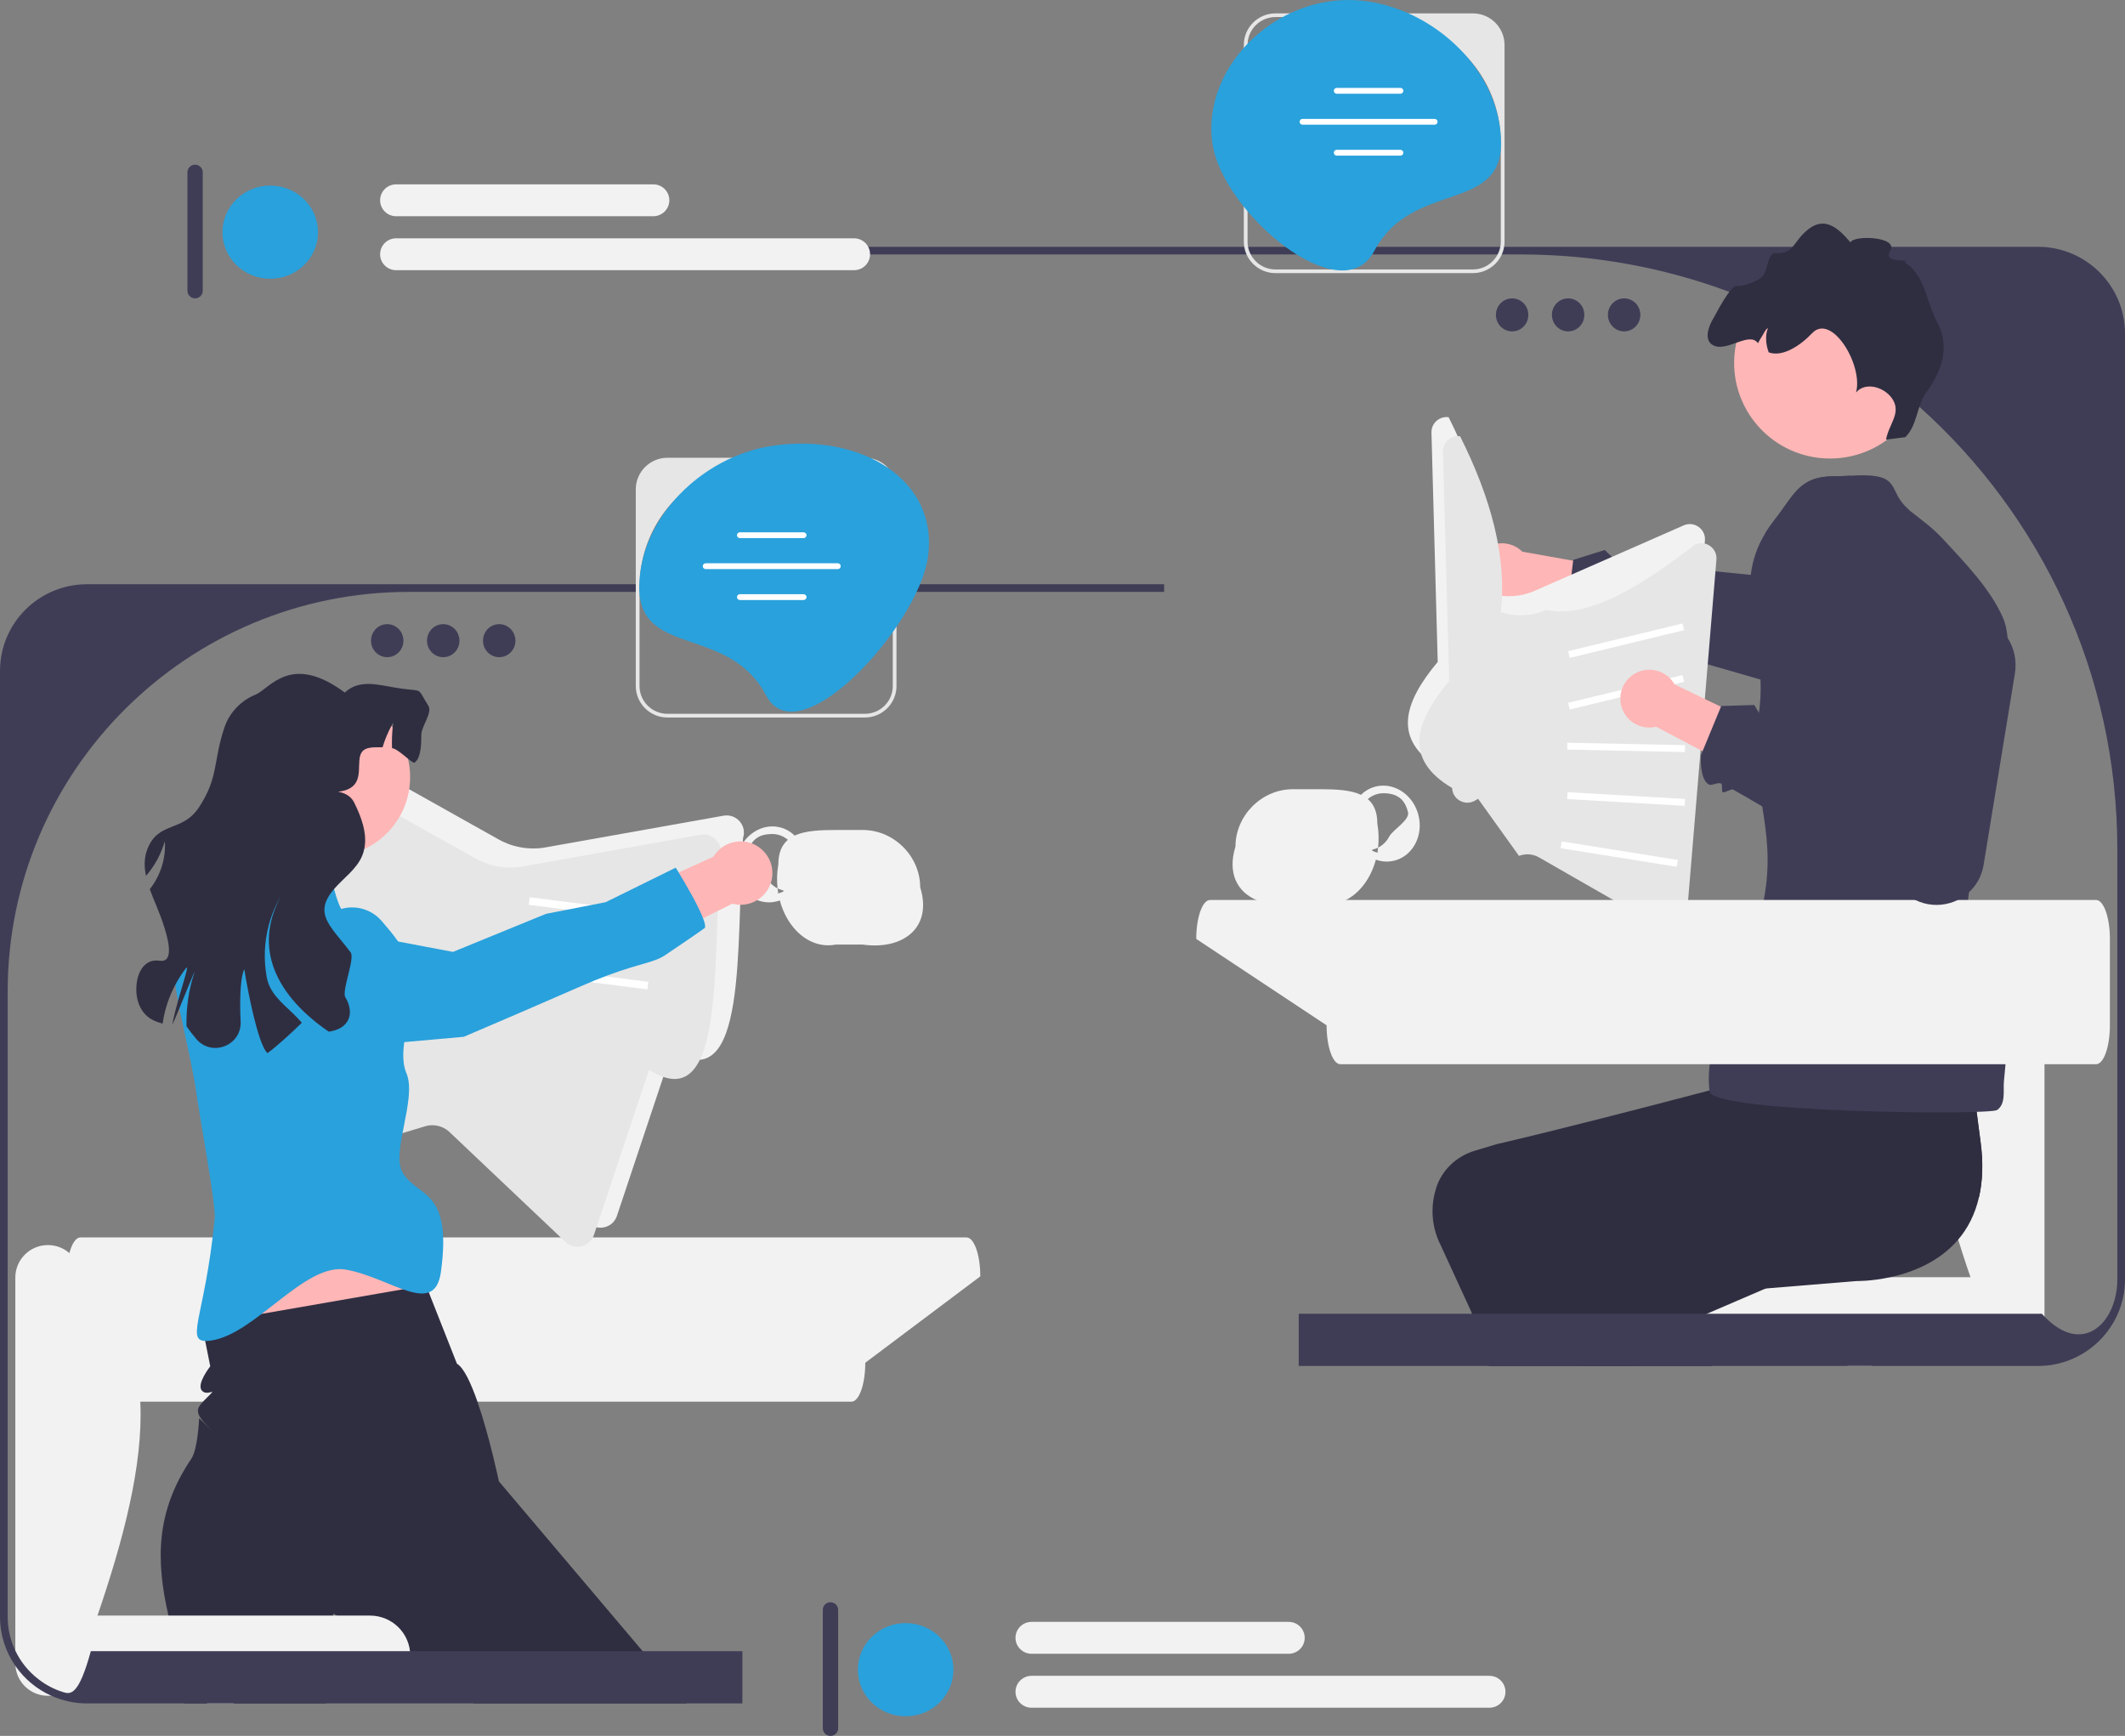 <svg width="191" height="156" viewBox="0 0 191 156" fill="none" xmlns="http://www.w3.org/2000/svg">
<rect x="0" y="0" width="191" height="156" fill="#808080" stroke="none"/>
<g clip-path="url(#clip0_123_256)">
<path d="M168.233 116.325H166.059V122.758H168.233V116.325Z" fill="#F2F2F2"/>
<path d="M179.26 121.273H155.035C153.234 121.273 151.774 119.819 151.774 118.025C151.774 116.231 153.234 114.777 155.035 114.777H179.26C181.061 114.777 182.521 116.231 182.521 118.025C182.521 119.819 181.061 121.273 179.26 121.273Z" fill="#F2F2F2"/>
<path d="M181.123 121.273C182.581 121.273 183.763 120.096 183.763 118.644V87.4C183.763 85.948 182.581 84.771 181.123 84.771C179.665 84.771 178.483 85.948 178.483 87.4C170.465 93.512 173.724 105.675 178.483 118.644C178.483 120.096 179.665 121.273 181.123 121.273V121.273Z" fill="#F2F2F2"/>
<path d="M177.887 107.541C177.528 109.14 176.853 110.403 176.005 111.399C174.278 113.434 171.832 114.358 169.902 114.777C168.168 115.154 166.852 115.123 166.852 115.123L158.701 115.793L152.26 116.321L145.788 116.853C146.157 118.398 146.508 120.173 146.843 122.071C146.881 122.298 146.922 122.528 146.963 122.758H133.819L133.599 122.071L132.248 117.9L129.508 111.938C129.008 110.966 128.757 109.906 128.757 108.838C128.757 108.128 128.871 107.42 129.095 106.734C129.098 106.724 129.098 106.713 129.101 106.703C129.629 105.117 130.931 103.902 132.544 103.418L134.491 102.831C140.012 101.547 147.749 99.546 153.649 97.994C158.577 96.697 162.22 95.708 162.22 95.708L162.23 95.639L163.25 88.692L173.42 87.803L176.725 87.511C176.725 87.511 176.653 87.854 176.68 89.087C176.68 89.162 176.68 89.241 176.684 89.32C176.691 89.56 176.701 89.835 176.715 90.14C176.718 90.243 176.725 90.35 176.732 90.46C176.743 90.672 176.756 90.899 176.774 91.143C176.774 91.16 176.774 91.177 176.777 91.194C176.794 91.5 176.818 91.833 176.849 92.19C176.856 92.337 176.87 92.488 176.884 92.643C176.949 93.422 177.032 94.314 177.139 95.331C177.146 95.433 177.156 95.537 177.17 95.639C177.184 95.801 177.201 95.962 177.218 96.127C177.253 96.415 177.284 96.71 177.318 97.019C177.321 97.05 177.325 97.078 177.328 97.109C177.359 97.38 177.394 97.658 177.425 97.946C177.463 98.259 177.501 98.578 177.542 98.904C177.566 99.124 177.594 99.35 177.625 99.584C177.639 99.693 177.652 99.807 177.666 99.92C177.683 100.04 177.697 100.164 177.714 100.287C177.742 100.507 177.769 100.734 177.801 100.964C177.866 101.475 177.938 102.004 178.011 102.553C178.276 104.499 178.2 106.15 177.887 107.541L177.887 107.541Z" fill="#2F2E41"/>
<path d="M177.886 107.541L175.222 108.687L161.062 114.777L158.701 115.793L152.904 118.285C153.07 119.153 153.246 120.011 153.435 120.856C153.525 121.264 153.614 121.669 153.711 122.071C153.766 122.301 153.818 122.528 153.876 122.758H142.145L142.056 122.071L141.714 119.383C141.035 118.779 140.636 117.622 140.394 116.393C140.153 115.168 140.067 113.86 140.008 112.954C140.008 112.944 140.008 112.93 140.005 112.92C139.909 111.244 143.193 110.132 144.506 109.089L146.119 108.557C149.451 106.253 154.403 102.766 159.197 99.378C161.013 98.094 162.809 96.824 164.48 95.639C169.677 91.953 173.723 89.073 173.723 89.073L173.42 87.803L176.725 87.511C176.725 87.511 176.652 87.854 176.68 89.087C176.68 89.162 176.68 89.241 176.684 89.32C176.69 89.564 176.701 89.835 176.715 90.14C176.718 90.243 176.725 90.35 176.732 90.46C176.742 90.672 176.756 90.899 176.773 91.143C176.773 91.16 176.773 91.177 176.777 91.194C176.794 91.5 176.818 91.833 176.849 92.19C176.856 92.337 176.87 92.488 176.883 92.643C176.945 93.422 177.028 94.311 177.138 95.331C177.145 95.433 177.156 95.537 177.169 95.639C177.183 95.801 177.2 95.962 177.218 96.127C177.252 96.415 177.283 96.714 177.318 97.019C177.321 97.05 177.325 97.078 177.328 97.109C177.359 97.38 177.393 97.658 177.424 97.946C177.462 98.259 177.5 98.578 177.542 98.904C177.569 99.127 177.597 99.354 177.624 99.584C177.638 99.694 177.652 99.807 177.666 99.92C177.683 100.04 177.697 100.164 177.714 100.287C177.742 100.507 177.769 100.734 177.8 100.964C177.866 101.475 177.938 102.004 178.01 102.553C178.276 104.499 178.2 106.15 177.886 107.541V107.541Z" fill="#2F2E41"/>
<path d="M180.008 91.037C180.549 93.341 180.332 94.92 180.118 97.171C180.039 98.002 180.311 99.197 179.501 99.756C178.808 100.227 153.888 100.003 153.658 98.081C153.396 95.908 153.906 93.629 154.971 91.669C156.897 88.12 158 83.774 158.565 80.688C159.761 74.203 157.066 70.681 158.072 64.214C158.245 63.112 158.279 62.069 158.238 61.07C158.1 57.6 157.025 54.654 157.366 51.664C157.507 50.436 157.886 49.2 158.668 47.916C158.899 47.535 159.165 47.151 159.471 46.763C161.25 44.504 161.715 42.801 164.803 42.805C165.275 42.805 165.778 42.774 166.288 42.75C167.105 42.705 167.939 42.674 168.676 42.805C170.448 43.117 170.055 44.226 171.199 45.441L171.64 45.88C172.743 46.745 173.698 47.422 174.663 48.465C176.599 50.559 178.898 52.914 180.039 55.53C180.811 57.304 180.342 60.016 180.321 61.952C180.297 64.441 179.525 66.531 178.881 68.903C178.319 70.963 178.171 73.126 177.788 75.23C177.295 77.952 176.847 80.636 176.62 83.379C176.444 85.531 179.491 81.972 179.498 84.127C179.505 86.362 179.498 88.875 180.008 91.037L180.008 91.037Z" fill="#3F3D56"/>
<path d="M136.84 49.579L144.515 50.947L144.341 55.423L136.279 53.688C136.06 53.811 135.819 53.905 135.56 53.961C134.152 54.267 132.761 53.379 132.453 51.977C132.146 50.574 133.037 49.189 134.445 48.882C135.343 48.687 136.233 48.979 136.84 49.579H136.84V49.579Z" fill="#FFB6B6"/>
<path d="M167.577 60.085C167.239 60.771 166.715 61.365 166.043 61.798C165.051 62.436 163.886 62.611 162.807 62.378C162.676 62.35 162.232 62.227 161.549 62.028C161.432 61.993 161.308 61.959 161.177 61.921C160.402 61.698 159.392 61.403 158.237 61.07C157.093 60.737 155.798 60.363 154.457 59.978L154.45 59.982C154.043 59.858 153.623 59.738 153.206 59.618H153.199C150.08 58.736 146.817 57.836 144.439 57.26C144.328 57.229 143.756 57.775 143.649 57.747C143.484 57.706 143.453 57.078 143.298 57.04C142.964 56.958 142.526 57.476 142.25 57.407C141.247 57.164 140.848 55.039 140.848 55.039L140.892 54.682L141.396 50.391L141.402 50.316L144.239 49.426L145.183 50.336L146.493 49.794L147.713 50.703L150.204 50.95L151.279 51.06L151.352 51.064L157.366 51.664L159.137 51.843C158.996 51.129 158.885 50.422 158.806 49.725C158.785 49.529 158.765 49.337 158.751 49.145L158.748 49.142C158.71 48.73 158.685 48.325 158.668 47.916C158.899 47.535 159.164 47.151 159.471 46.763C161.249 44.504 161.715 42.801 164.803 42.805C165.275 42.805 165.778 42.774 166.288 42.75L167.084 49.773L167.959 57.497L167.987 57.747C168.077 58.571 167.928 59.378 167.577 60.085L167.577 60.085Z" fill="#3F3D56"/>
<path d="M152.674 47.352C152.281 47.07 151.778 47.019 151.334 47.214L137.941 53.094C136.722 53.63 135.343 53.726 134.061 53.366L133.865 53.311C134.422 48.375 132.999 43.064 130.205 37.493C129.843 37.445 129.481 37.541 129.188 37.767C128.843 38.035 128.65 38.44 128.664 38.88L129.085 54.347L129.226 59.483C126.172 63.127 125.067 66.499 129.488 69.097C129.502 69.582 129.767 70.014 130.194 70.248C130.622 70.484 131.128 70.477 131.549 70.23L131.821 70.069L135.498 75.201C135.743 75.105 135.998 75.057 136.256 75.057C136.611 75.057 136.966 75.146 137.283 75.328L143.972 79.162L148.528 81.774C148.935 82.008 149.428 82.018 149.845 81.802C150.262 81.582 150.531 81.174 150.572 80.707L150.7 79.162L151.123 74.082L151.82 65.699L152.15 61.7L152.202 61.103L153.243 48.57C153.284 48.086 153.071 47.63 152.674 47.352V47.352V47.352Z" fill="#F2F2F2"/>
<path d="M153.707 49.068C153.315 48.786 152.811 48.735 152.367 48.931C147.522 52.646 142.838 55.624 138.975 54.811C137.755 55.346 136.376 55.442 135.094 55.082L134.898 55.027C135.455 50.092 134.032 44.781 131.238 39.209C130.876 39.161 130.514 39.257 130.221 39.484C129.877 39.752 129.684 40.157 129.697 40.596L130.118 56.064L130.259 61.199C127.205 64.843 126.1 68.215 130.521 70.814C130.535 71.298 130.8 71.73 131.228 71.964C131.655 72.201 132.161 72.194 132.582 71.947L132.854 71.785L136.531 76.917C136.776 76.821 137.031 76.773 137.289 76.773C137.644 76.773 137.999 76.862 138.316 77.044L145.006 80.878L149.562 83.491C149.968 83.724 150.461 83.734 150.878 83.518C151.295 83.299 151.564 82.89 151.605 82.423L151.733 80.878L152.157 75.798L152.853 67.415L153.184 63.416L153.235 62.819L154.276 50.286C154.317 49.803 154.104 49.346 153.707 49.068V49.068V49.068Z" fill="#E6E6E6"/>
<path d="M151.225 56.03L140.947 58.519L141.094 59.12L151.372 56.631L151.225 56.03Z" fill="white"/>
<path d="M151.225 60.67L140.947 63.16L141.094 63.761L151.372 61.271L151.225 60.67Z" fill="white"/>
<path d="M140.878 66.745L140.865 67.363L151.44 67.585L151.454 66.966L140.878 66.745Z" fill="white"/>
<path d="M140.897 71.19L140.861 71.808L151.421 72.419L151.457 71.802L140.897 71.19Z" fill="white"/>
<path d="M140.366 75.614L140.268 76.225L150.711 77.895L150.81 77.284L140.366 75.614Z" fill="white"/>
<path d="M108.761 80.879H188.402C189.086 80.879 189.642 82.445 189.642 84.378V92.141C189.642 94.073 189.086 95.639 188.402 95.639H120.478C119.793 95.639 119.238 94.073 119.238 92.141L107.521 84.378C107.521 82.445 108.076 80.879 108.761 80.879H108.761V80.879Z" fill="#F2F2F2"/>
<path d="M165.959 31.307C165.904 31.211 165.846 31.118 165.784 31.029C165.725 30.936 165.659 30.847 165.594 30.761C165.563 30.716 165.532 30.675 165.498 30.637C165.187 30.243 164.843 29.924 164.491 29.731C164.467 29.718 164.443 29.704 164.419 29.694C164.364 29.663 164.309 29.639 164.25 29.618C164.143 29.577 164.036 29.546 163.926 29.532C163.874 29.525 163.823 29.522 163.771 29.522C163.733 29.522 163.695 29.525 163.657 29.529C163.637 29.532 163.612 29.536 163.588 29.539C163.561 29.543 163.53 29.549 163.502 29.556C163.471 29.563 163.44 29.573 163.413 29.584C163.385 29.594 163.354 29.604 163.326 29.618C163.295 29.632 163.264 29.645 163.237 29.663C163.206 29.68 163.178 29.697 163.151 29.714C163.12 29.735 163.092 29.755 163.064 29.776C164.119 30.37 165.153 31.001 166.159 31.664C166.097 31.54 166.032 31.424 165.959 31.307V31.307V31.307Z" fill="#3F3D56"/>
<path d="M165.959 31.307C165.904 31.211 165.846 31.118 165.784 31.029C165.725 30.936 165.659 30.847 165.594 30.761C165.563 30.716 165.532 30.675 165.498 30.637C165.187 30.243 164.843 29.924 164.491 29.731C164.467 29.718 164.443 29.704 164.419 29.694C164.364 29.663 164.309 29.639 164.25 29.618C164.143 29.577 164.036 29.546 163.926 29.532C163.874 29.525 163.823 29.522 163.771 29.522C163.733 29.522 163.695 29.525 163.657 29.529C163.637 29.532 163.612 29.536 163.588 29.539C163.561 29.543 163.53 29.549 163.502 29.556C163.471 29.563 163.44 29.573 163.413 29.584C163.385 29.594 163.354 29.604 163.326 29.618C163.295 29.632 163.264 29.645 163.237 29.663C163.206 29.68 163.178 29.697 163.151 29.714C163.12 29.735 163.092 29.755 163.064 29.776C164.119 30.37 165.153 31.001 166.159 31.664C166.097 31.54 166.032 31.424 165.959 31.307V31.307V31.307Z" fill="#3F3D56"/>
<path d="M183.18 22.179H71.587V22.866H136.659C143.266 22.866 149.589 24.054 155.434 26.23H155.438C156.241 26.529 157.03 26.844 157.812 27.181C159.618 27.95 161.369 28.818 163.064 29.776C164.119 30.37 165.153 31.001 166.159 31.664C168.31 33.075 170.35 34.636 172.266 36.336L172.269 36.339C172.355 36.411 172.438 36.483 172.521 36.562C183.442 46.342 190.31 60.526 190.31 76.306V114.968C190.31 118.806 187.257 121.929 183.763 118.315C183.683 118.232 183.604 118.15 183.525 118.061H116.733V122.757H183.18C187.491 122.757 191 119.262 191 114.968V29.968C191 25.674 187.491 22.179 183.18 22.179H183.18V22.179Z" fill="#3F3D56"/>
<path d="M165.959 31.307C165.904 31.211 165.846 31.118 165.784 31.029C165.725 30.936 165.659 30.847 165.594 30.761C165.563 30.716 165.532 30.675 165.498 30.637C165.187 30.243 164.843 29.924 164.491 29.731C164.467 29.718 164.443 29.704 164.419 29.694C164.364 29.663 164.309 29.639 164.25 29.618C164.143 29.577 164.036 29.546 163.926 29.532C163.874 29.525 163.823 29.522 163.771 29.522C163.733 29.522 163.695 29.525 163.657 29.529C163.637 29.532 163.612 29.536 163.588 29.539C163.561 29.543 163.53 29.549 163.502 29.556C163.471 29.563 163.44 29.573 163.413 29.584C163.385 29.594 163.354 29.604 163.326 29.618C163.295 29.632 163.264 29.645 163.237 29.663C163.206 29.68 163.178 29.697 163.151 29.714C163.12 29.735 163.092 29.755 163.064 29.776C164.119 30.37 165.153 31.001 166.159 31.664C166.097 31.54 166.032 31.424 165.959 31.307V31.307V31.307Z" fill="#3F3D56"/>
<path d="M165.959 31.307C165.904 31.211 165.846 31.118 165.784 31.029C165.725 30.936 165.659 30.847 165.594 30.761C165.563 30.716 165.532 30.675 165.498 30.637C165.187 30.243 164.843 29.924 164.491 29.731C164.467 29.718 164.443 29.704 164.419 29.694C164.364 29.663 164.309 29.639 164.25 29.618C164.143 29.577 164.036 29.546 163.926 29.532C163.874 29.525 163.823 29.522 163.771 29.522C163.733 29.522 163.695 29.525 163.657 29.529C163.637 29.532 163.612 29.536 163.588 29.539C163.561 29.543 163.53 29.549 163.502 29.556C163.471 29.563 163.44 29.573 163.413 29.584C163.385 29.594 163.354 29.604 163.326 29.618C163.295 29.632 163.264 29.645 163.237 29.663C163.206 29.68 163.178 29.697 163.151 29.714C163.12 29.735 163.092 29.755 163.064 29.776C164.119 30.37 165.153 31.001 166.159 31.664C166.097 31.54 166.032 31.424 165.959 31.307V31.307V31.307Z" fill="#3F3D56"/>
<path d="M165.959 31.307C165.904 31.211 165.846 31.118 165.784 31.029C165.725 30.936 165.659 30.847 165.594 30.761C165.563 30.716 165.532 30.675 165.498 30.637C165.187 30.243 164.843 29.924 164.491 29.731C164.467 29.718 164.443 29.704 164.419 29.694C164.364 29.663 164.309 29.639 164.25 29.618C164.143 29.577 164.036 29.546 163.926 29.532C163.874 29.525 163.823 29.522 163.771 29.522C163.733 29.522 163.695 29.525 163.657 29.529C163.637 29.532 163.612 29.536 163.588 29.539C163.561 29.543 163.53 29.549 163.502 29.556C163.471 29.563 163.44 29.573 163.413 29.584C163.385 29.594 163.354 29.604 163.326 29.618C163.295 29.632 163.264 29.645 163.237 29.663C163.206 29.68 163.178 29.697 163.151 29.714C163.12 29.735 163.092 29.755 163.064 29.776C164.119 30.37 165.153 31.001 166.159 31.664C166.097 31.54 166.032 31.424 165.959 31.307V31.307V31.307Z" fill="#3F3D56"/>
<path d="M163.445 41.144C163.647 41.168 163.847 41.186 164.047 41.195C164.669 41.229 165.283 41.194 165.874 41.094C167.672 40.807 169.305 39.959 170.565 38.715C171.898 37.402 172.809 35.651 173.056 33.657C173.633 28.95 170.268 24.662 165.543 24.087C160.885 23.516 156.639 26.761 155.961 31.36C155.95 31.431 155.939 31.5 155.932 31.571C155.355 36.281 158.716 40.566 163.445 41.144H163.445V41.144Z" fill="#FFB6B6"/>
<path d="M154.018 31.045C155.242 31.648 157.242 29.753 158.008 30.843C158.132 30.608 158.27 30.38 158.406 30.164C158.529 29.971 158.704 29.559 158.908 29.489C158.65 30.107 158.707 30.945 158.974 31.663C160.182 32.112 161.762 31.117 162.88 29.941C164.635 28.096 167.5 32.827 166.823 35.275C167.685 34.227 169.556 34.818 170.19 36.017C170.824 37.214 169.753 38.172 169.524 39.506L171.253 39.288C172.344 38.23 172.267 36.447 173.166 35.22C174.666 33.168 175.247 31.074 174.119 28.956C173.119 27.083 173.025 24.66 171.19 23.58C171.992 23.189 169.141 23.799 169.902 22.527C170.667 21.257 166.589 21.103 166.323 21.783C165.158 20.394 163.983 19.478 162.55 20.591C161.142 21.686 161.287 22.837 159.634 22.734C158.858 22.686 158.943 24.127 158.482 24.755C158.024 25.38 156.241 25.781 156.155 25.714C155.684 25.347 154.082 28.471 154.082 28.471C154.082 28.471 152.783 30.434 154.018 31.045H154.018V31.045Z" fill="#2F2E41"/>
<path d="M132.386 1.202H114.641C113.073 1.202 111.798 2.476 111.798 4.038V21.712C111.798 21.87 111.812 22.028 111.836 22.179C111.877 22.42 111.946 22.65 112.043 22.866C112.487 23.855 113.487 24.544 114.641 24.544H132.386C133.54 24.544 134.54 23.855 134.984 22.866C135.084 22.65 135.153 22.42 135.191 22.179C135.219 22.028 135.232 21.87 135.232 21.712V4.038C135.232 2.476 133.954 1.202 132.386 1.202L132.386 1.202ZM134.609 22.866C134.192 23.666 133.354 24.212 132.386 24.212H114.641C113.673 24.212 112.835 23.666 112.418 22.866C112.304 22.653 112.222 22.423 112.177 22.179C112.146 22.028 112.132 21.87 112.132 21.712V4.038C112.132 4 112.132 3.966 112.139 3.931V3.928C112.194 2.596 113.294 1.535 114.641 1.535H123.587C126.879 1.535 129.842 2.939 131.91 5.177C131.921 5.191 131.931 5.201 131.941 5.212L131.958 5.229C133.365 6.767 134.347 8.703 134.722 10.841C134.736 10.924 134.753 11.003 134.764 11.085C134.767 11.102 134.767 11.119 134.771 11.133C134.853 11.679 134.895 12.235 134.895 12.801V21.712C134.895 21.87 134.881 22.028 134.85 22.179C134.805 22.423 134.722 22.653 134.609 22.866V22.866H134.609Z" fill="#E6E6E6"/>
<path d="M134.917 12.875C134.917 6.602 129.275 1.114 123.053 0.143C115.177 -1.087 107.936 5.827 108.978 12.912C109.891 19.119 120.587 28.122 123.513 22.567C126.861 16.21 134.917 19.148 134.917 12.875V12.875Z" fill="#29A1DC"/>
<path d="M125.875 7.9H120.148C120.003 7.9 119.886 8.017 119.886 8.161C119.886 8.305 120.003 8.422 120.148 8.422H125.875C126.02 8.422 126.137 8.305 126.137 8.161C126.137 8.017 126.02 7.9 125.875 7.9Z" fill="white"/>
<path d="M125.875 13.464H120.148C120.003 13.464 119.886 13.581 119.886 13.722C119.886 13.866 120.003 13.986 120.148 13.986H125.875C126.02 13.986 126.137 13.866 126.137 13.722C126.137 13.581 126.02 13.464 125.875 13.464Z" fill="white"/>
<path d="M128.949 10.684H117.073C116.929 10.684 116.812 10.8 116.812 10.945C116.812 11.089 116.929 11.206 117.073 11.206H128.949C129.094 11.206 129.211 11.089 129.211 10.945C129.211 10.8 129.094 10.684 128.949 10.684Z" fill="white"/>
<path d="M150.518 61.506L157.535 64.891L156.153 69.153L148.862 65.312C148.617 65.371 148.36 65.396 148.095 65.38C146.657 65.296 145.559 64.067 145.643 62.633C145.728 61.2 146.962 60.107 148.401 60.191C149.319 60.245 150.096 60.765 150.518 61.506V61.506V61.506Z" fill="#FFB6B6"/>
<path d="M180.44 57.31V57.306C179.779 56.273 178.707 55.508 177.408 55.264L176.429 55.078C174.017 59.562 171.787 64.141 171.37 69.695L161.141 65.696L160.68 65.517L159.752 64.312L158.343 64.481L158.095 64.055V64.052L157.681 63.355L154.711 63.447L154.683 63.513L154.68 63.516L153.232 67.024L153.229 67.028L153.032 67.508L152.894 67.841C152.894 67.841 152.808 68.789 153.018 69.578V69.585C153.122 69.98 153.301 70.333 153.601 70.501C153.849 70.639 154.411 70.258 154.711 70.426C154.848 70.505 154.707 71.123 154.855 71.205C154.952 71.26 155.648 70.889 155.748 70.944C156.541 71.387 157.437 71.909 158.391 72.472C158.877 72.76 159.377 73.055 159.887 73.364C165.201 76.546 171.518 80.549 172.042 80.823C172.08 80.844 172.118 80.861 172.156 80.878C173.107 81.349 174.23 81.465 175.316 81.136C175.543 81.067 175.76 80.981 175.964 80.878C176.339 80.697 176.68 80.46 176.977 80.182C177.659 79.557 178.124 78.712 178.286 77.762L181.105 60.523C181.295 59.362 181.03 58.23 180.44 57.31V57.31Z" fill="#3F3D56"/>
<path d="M127.499 73.278C127.175 71.967 126.207 70.995 125.077 70.7C124.625 70.577 124.146 70.563 123.67 70.68C123.16 70.803 122.702 71.061 122.333 71.428C121.392 70.989 120.083 70.923 118.629 70.923H116.216C113.363 70.923 111.047 73.326 111.047 76.072C110.302 78.489 111.223 80.147 112.915 80.878C113.835 81.276 114.982 81.4 116.216 81.221H118.629C119.466 81.379 120.266 81.242 120.979 80.878C122.237 80.24 123.226 78.901 123.664 77.257C123.977 77.367 124.305 77.428 124.639 77.428C124.859 77.428 125.083 77.401 125.304 77.349C126.117 77.15 126.793 76.611 127.206 75.835C127.613 75.07 127.716 74.164 127.499 73.278V73.278ZM124.873 75.169C124.635 75.619 124.287 75.963 123.867 76.172C123.853 76.309 123.832 76.447 123.812 76.58C123.967 76.642 123.894 76.639 123.763 76.608C123.536 76.553 123.133 76.405 123.419 76.337C123.574 76.299 123.726 76.244 123.867 76.172C123.943 75.478 123.929 74.751 123.798 74.013C123.798 72.962 123.481 72.269 122.94 71.809C123.198 71.586 123.498 71.428 123.832 71.346C124.001 71.304 124.17 71.284 124.336 71.284C124.546 71.284 124.746 71.297 124.932 71.332C125.735 71.473 126.3 71.943 126.555 72.983C126.731 73.704 125.201 74.555 124.873 75.169V75.169Z" fill="#F2F2F2"/>
<path d="M82.71 79.737C82.71 76.991 80.394 74.588 77.54 74.588H75.128C73.757 74.588 72.512 74.647 71.589 75.021C71.53 75.045 71.478 75.069 71.423 75.093C71.051 74.725 70.596 74.468 70.086 74.344C69.166 74.121 68.229 74.379 67.498 74.969C66.912 75.439 66.457 76.123 66.257 76.943C66.04 77.829 66.144 78.735 66.55 79.5C66.761 79.895 67.036 80.225 67.367 80.482C67.684 80.733 68.053 80.915 68.453 81.014C68.673 81.066 68.897 81.093 69.118 81.093C69.452 81.093 69.779 81.031 70.093 80.921C70.379 82.003 70.906 82.95 71.589 83.654C72.537 84.632 73.784 85.14 75.128 84.886H77.54C81.049 85.391 83.858 83.465 82.71 79.737L82.71 79.737ZM69.959 77.678C69.828 78.416 69.814 79.143 69.89 79.837C70.031 79.909 70.183 79.964 70.338 80.001C70.789 80.111 69.525 80.41 69.945 80.245C69.924 80.111 69.904 79.974 69.89 79.837C69.6 79.693 69.349 79.487 69.142 79.226C69.046 79.106 68.959 78.975 68.883 78.834C68.556 78.22 67.026 77.369 67.202 76.648C67.377 75.937 67.698 75.491 68.139 75.237C68.139 75.234 68.143 75.234 68.143 75.234C68.494 75.031 68.921 74.949 69.418 74.949C69.587 74.949 69.755 74.969 69.924 75.01C70.259 75.093 70.558 75.251 70.817 75.474C70.276 75.934 69.959 76.627 69.959 77.678H69.959Z" fill="#F2F2F2"/>
<path d="M7.231 111.204H86.872C87.557 111.204 88.112 112.77 88.112 114.703L77.774 122.465C77.774 124.398 77.218 125.964 76.534 125.964H7.231C6.546 125.964 5.991 124.398 5.991 122.465V114.703C5.991 112.77 6.546 111.204 7.231 111.204Z" fill="#F2F2F2"/>
<path d="M40.152 76.463L41.555 85.76L36.335 87.299L35.203 77.417C34.976 77.214 34.775 76.975 34.61 76.701C33.71 75.212 34.193 73.278 35.688 72.382C37.184 71.486 39.125 71.967 40.024 73.457C40.598 74.406 40.607 75.536 40.152 76.463H40.152Z" fill="#FFB6B6"/>
<path d="M43.047 89.64C43.419 93.838 40.914 92.001 38.942 96.1C38.195 97.655 35.975 97.425 35.151 98.846C33.897 101.009 35.052 110.72 32.825 111.914C30.589 113.116 29.538 109.642 27.77 107.853C26.04 106.103 24.013 106.789 22.535 104.836C21.046 102.876 19.361 101.129 17.872 99.179C17.841 99.141 17.813 99.1 17.786 99.062C17.104 93.714 14.881 87.415 15.811 84.573C17.041 84.127 18.368 83.828 19.406 83.838C21.315 83.862 20.508 84.899 22.149 85.716C23.527 86.403 25.23 89.993 26.56 90.793C27.508 91.359 29.848 95.86 31.071 95.472C33.073 94.837 35.045 85.654 34.576 83.972C34.18 82.568 32.202 80.811 32.146 79.397C32.143 79.345 32.143 79.29 32.146 79.239C34.135 79.949 37.829 78.137 39.866 78.792C41.32 79.263 43.037 81.031 43.136 82.537C43.24 84.082 42.909 88.091 43.047 89.64V89.64Z" fill="#29A1DC"/>
<path d="M66.485 73.814C66.123 73.399 65.582 73.207 65.037 73.303L49.05 76.149C47.606 76.409 46.1 76.156 44.822 75.438L42.45 74.11L38.012 71.621L37.15 71.14L33.538 69.115L32.405 68.48C31.971 68.236 31.457 68.212 31.002 68.418C30.547 68.621 30.227 69.019 30.123 69.503L29.003 74.717L28.921 75.091L28.29 78.033L26.712 85.362L26.463 86.526L26.353 87.03L25.547 90.789L25.395 91.482L23.255 101.441L23.069 102.302C22.965 102.786 23.09 103.274 23.413 103.637C23.448 103.682 23.489 103.723 23.534 103.764C23.944 104.142 24.506 104.269 25.037 104.108L25.485 103.97L28.858 102.951L36.589 100.617L38.243 100.116L40.276 99.501C40.49 99.436 40.707 99.405 40.924 99.405C41.492 99.405 42.051 99.618 42.471 100.019L52.465 109.487L52.907 109.906C53.292 110.273 53.834 110.414 54.35 110.283C54.795 110.173 55.157 109.885 55.357 109.487C55.395 109.418 55.426 109.346 55.45 109.27L58.245 100.895L58.724 99.46L60.282 94.791L60.406 94.421C67.241 98.769 66.133 85.04 66.784 75.314C66.96 74.793 66.847 74.23 66.485 73.814L66.485 73.814Z" fill="#F2F2F2"/>
<path d="M64.417 75.531C64.055 75.115 63.514 74.923 62.97 75.019L46.983 77.865C45.539 78.126 44.033 77.872 42.754 77.154L40.383 75.826L35.944 73.337L35.083 72.857L31.471 70.831L30.337 70.196C29.903 69.953 29.39 69.929 28.935 70.135C28.48 70.337 28.159 70.735 28.056 71.219L26.936 76.433L26.853 76.808L26.223 79.749L24.644 87.078L24.396 88.242L24.286 88.746L23.479 92.505L23.328 93.199L21.188 103.157L21.001 104.018C20.898 104.502 21.022 104.99 21.346 105.354C21.381 105.398 21.422 105.44 21.467 105.481C21.877 105.858 22.439 105.985 22.969 105.824L23.417 105.687L26.791 104.667L34.521 102.333L36.175 101.832L38.209 101.217C38.422 101.152 38.639 101.121 38.856 101.121C39.425 101.121 39.983 101.334 40.404 101.736L50.398 111.203L50.839 111.622C51.225 111.989 51.766 112.13 52.283 111.999C52.728 111.89 53.09 111.601 53.289 111.203C53.327 111.134 53.358 111.062 53.382 110.987L56.177 102.611L56.656 101.176L58.214 96.508L58.338 96.137C65.174 100.486 64.066 86.756 64.717 77.031C64.893 76.509 64.779 75.946 64.417 75.531L64.417 75.531Z" fill="#E6E6E6"/>
<path d="M19.297 105.612L19.624 119.414L39.264 118.875L35.295 103.599L19.297 105.612Z" fill="#FFB6B6"/>
<path d="M42.568 153.082C42.806 151.963 42.041 152.869 41.524 152.396L41.482 152.355C40.921 151.733 40.214 151.455 40.224 150.683C40.235 149.91 38.884 150.6 38.126 149.845C37.964 149.684 37.502 149.372 36.871 148.98C34.91 147.765 31.337 145.781 30.265 145.187C30.065 145.077 29.951 145.015 29.951 145.015C29.951 145.015 29.948 145.074 29.937 145.187C29.879 145.905 29.637 148.812 29.345 152.396C29.327 152.622 29.31 152.852 29.29 153.082H16.593C16.607 152.849 16.614 152.619 16.618 152.396C16.638 151.325 16.549 150.326 16.3 149.492C15.852 147.992 15.453 146.564 15.139 145.187C13.992 140.172 14.005 135.826 17.197 131.093C17.786 130.221 17.9 127.444 17.9 127.444C17.9 127.444 18.985 128.515 19.264 128.782C19.195 128.71 19.058 128.573 18.83 128.346C17.541 127.063 17.582 126.675 18.244 125.964C18.361 125.841 18.496 125.707 18.647 125.556C19.657 124.55 18.647 125.556 18.141 124.965C17.638 124.371 18.899 122.785 18.899 122.785L18.42 120.396L18.141 119.01L19.605 118.756L23.527 118.072L38.291 115.505L38.57 116.215L41.072 122.555C41.689 122.909 42.334 124.299 42.913 125.964C43.995 129.071 44.842 133.125 44.842 133.125L61.157 152.396L61.316 152.584C61.453 152.746 61.581 152.914 61.702 153.082H42.568H42.568Z" fill="#2F2E41"/>
<path d="M21.022 146.903H18.609V153.082H21.022V146.903Z" fill="#E6E6E6"/>
<path d="M6.375 145.187H33.256C35.255 145.187 36.875 146.801 36.875 148.791C36.875 150.782 35.255 152.396 33.256 152.396H6.375C4.377 152.396 2.757 150.782 2.757 148.791C2.757 146.801 4.377 145.187 6.375 145.187Z" fill="#F2F2F2"/>
<path d="M4.307 152.396H4.307C2.689 152.396 1.378 151.089 1.378 149.478V114.808C1.378 113.196 2.689 111.89 4.307 111.89H4.307C5.925 111.89 7.237 113.196 7.237 114.808C16.134 121.59 12.517 135.087 7.237 149.478C7.237 151.089 5.925 152.396 4.307 152.396V152.396Z" fill="#F2F2F2"/>
<path d="M39.632 114.293C39.064 118.442 35.086 114.787 31.085 114.097C27.363 113.459 22.938 119.926 18.954 120.472C16.38 120.825 18.41 118.697 19.299 109.487C19.413 108.303 17.962 100.453 17.786 99.062C17.104 93.714 14.881 87.415 15.811 84.573C15.97 84.079 16.225 83.691 16.6 83.43C18.368 82.198 19.157 81.206 20.346 79.434C21.353 77.931 22.083 76.77 23.958 76.65C25.726 76.537 27.728 76.921 29.434 77.292C31.299 77.701 29.183 77.557 29.637 78.593C29.858 79.101 30.237 80.975 30.671 81.683C31.989 81.306 33.407 81.728 34.302 82.763C35.343 83.967 36.281 85.073 36.926 86.79C37.898 89.358 35.448 93.927 36.53 96.443C37.505 98.716 35.12 103.559 36.185 105.368C37.536 107.671 40.666 106.741 39.632 114.293V114.293H39.632Z" fill="#29A1DC"/>
<path d="M47.611 80.633L47.524 81.314L59.168 82.792L59.255 82.111L47.611 80.633Z" fill="white"/>
<path d="M46.977 84.006L46.89 84.687L58.533 86.165L58.62 85.484L46.977 84.006Z" fill="white"/>
<path d="M46.632 86.752L46.545 87.433L58.188 88.912L58.275 88.231L46.632 86.752Z" fill="white"/>
<path d="M29.691 76.983C33.653 76.983 36.864 73.784 36.864 69.838C36.864 65.891 33.653 62.692 29.691 62.692C25.729 62.692 22.517 65.891 22.517 69.838C22.517 73.784 25.729 76.983 29.691 76.983Z" fill="#FFB6B6"/>
<path d="M64.114 76.999L56.334 80.517L57.731 85.224L65.824 81.213C66.09 81.284 66.372 81.319 66.662 81.309C68.24 81.256 69.477 79.938 69.423 78.366C69.37 76.794 68.047 75.562 66.468 75.615C65.462 75.649 64.596 76.199 64.114 76.999L64.114 76.999V76.999Z" fill="#FFB6B6"/>
<path d="M57.437 79.599L54.438 81.077L49.08 82.124L41.815 85.095L40.713 85.544L35.629 84.582L32.109 83.912L30.949 83.692L26.726 82.89L25.887 82.838C25.657 82.772 25.409 82.71 25.136 82.655C24.325 82.484 23.354 82.355 22.358 82.305C22.058 82.291 21.754 82.282 21.453 82.285C18.877 82.291 16.405 82.897 16.345 84.728C16.297 86.225 16.597 87.656 17.174 88.946C17.262 89.142 17.354 89.331 17.453 89.52C18.674 91.834 20.818 93.611 23.425 94.334C23.994 94.491 24.583 94.595 25.189 94.649L25.315 94.637L25.786 94.595L26.56 94.527L27.98 94.399L39.127 93.402L40.46 93.284L41.695 93.172L41.724 93.158C43.301 92.484 47.656 90.624 52.052 88.698C56.081 86.931 57.781 86.714 58.98 86.246C59.218 86.153 59.435 86.053 59.649 85.927C59.84 85.811 63.337 83.434 63.357 83.386C63.42 83.239 63.35 82.928 63.191 82.517C62.741 81.335 61.586 79.371 61.002 78.407L60.737 77.973L57.437 79.599H57.437L57.437 79.599Z" fill="#29A1DC"/>
<path d="M7.82 52.504C3.501 52.504 0 55.991 0 60.293V145.293C0 146.933 0.513 148.461 1.389 149.717C2.188 150.871 3.295 151.797 4.587 152.381H4.597C5.583 152.831 6.668 153.081 7.82 153.081H66.726V148.385H8.164C7.068 152.395 6.341 152.278 5.662 152.062C4.849 151.808 4.098 151.41 3.443 150.895C3.436 150.895 3.436 150.891 3.436 150.888C2.561 150.215 1.858 149.347 1.379 148.341C0.937 147.417 0.689 146.384 0.689 145.293V89.12C0.689 69.277 16.839 53.191 36.761 53.191H104.635V52.504H7.82V52.504V52.504Z" fill="#3F3D56"/>
<path d="M37.871 66.008C37.867 66.743 37.864 68.188 37.227 68.552L37.061 68.473C36.951 68.404 36.813 68.298 36.665 68.178C36.21 67.807 35.631 67.296 35.235 67.227C35.214 66.609 35.231 65.991 35.293 65.377C35.31 65.229 35.328 65.082 35.348 64.934C35.29 65.034 35.235 65.133 35.179 65.236C34.852 65.847 34.583 66.493 34.387 67.155C33.732 67.162 32.857 67.073 32.502 67.618C31.988 68.411 32.722 70.1 31.471 70.831C31.206 70.986 30.851 71.099 30.379 71.151C30.875 71.23 31.506 71.47 31.823 72.102C32.478 73.406 33.036 74.916 32.739 76.306C32.695 76.513 32.633 76.715 32.55 76.914C32.047 78.122 30.882 78.898 30.027 79.894C30.01 79.911 29.996 79.928 29.983 79.945C29.324 80.728 29.104 81.37 29.173 81.977C29.297 83.093 30.389 84.088 31.516 85.585C31.933 86.141 30.689 89.028 31.044 89.625C31.406 90.223 31.599 90.978 31.313 91.616C31.006 92.296 30.317 92.598 29.552 92.715C27.367 91.222 25.489 89.32 24.644 87.078C23.914 85.142 23.952 82.959 25.227 80.563C24.003 82.671 23.541 85.204 23.941 87.607C23.952 87.693 23.965 87.775 23.983 87.858C24.045 88.18 24.148 88.472 24.286 88.746C24.903 89.972 26.185 90.782 27.129 91.912C26.733 92.31 26.085 92.917 25.454 93.477C24.916 93.957 24.386 94.397 24.038 94.641C23.803 94.424 23.559 93.892 23.328 93.199C23.235 92.921 23.142 92.615 23.055 92.296C22.515 90.363 22.073 87.871 21.96 87.106C21.646 87.693 21.556 89.351 21.601 91.057C21.608 91.307 21.618 91.558 21.629 91.805C21.729 93.954 19.058 95.011 17.652 93.381C17.362 93.041 17.066 92.66 16.763 92.231C16.725 90.59 16.959 88.942 17.476 87.387C17.49 87.343 17.497 87.322 17.497 87.315C17.428 87.415 16.704 89.207 16.135 90.587C15.842 91.294 15.591 91.891 15.484 92.1C15.591 91.465 15.794 90.683 16.008 89.917C16.494 88.197 17.042 86.581 16.701 87.027C16.353 87.483 16.039 87.971 15.77 88.479C15.232 89.478 14.857 90.566 14.667 91.685C14.65 91.784 14.633 91.884 14.623 91.987C14.309 91.908 14.006 91.798 13.716 91.654C12.803 91.184 12.31 90.199 12.258 89.172C12.176 87.566 12.889 86.11 14.357 86.337C14.915 86.423 15.15 86.093 15.181 85.554C15.257 84.439 14.481 82.42 14.03 81.335C13.837 80.872 13.637 80.391 13.465 79.907C14.419 78.696 14.926 77.13 14.816 75.593C14.488 76.739 13.906 77.81 13.123 78.713C12.955 77.903 12.941 77.093 13.241 76.32C14.243 73.753 16.384 74.841 17.896 72.534C19.664 69.839 19.144 68.432 20.171 65.377C20.612 64.059 21.656 62.953 22.952 62.432C24.248 61.913 26.095 58.615 30.992 62.236C31.072 62.164 31.151 62.095 31.233 62.033C32.622 60.99 34.332 61.656 36.162 61.893C38.099 62.143 37.457 61.776 38.502 63.42C38.895 64.042 37.878 65.274 37.871 66.008V66.008L37.871 66.008Z" fill="#2F2E41"/>
<path d="M79.829 42.058C79.829 42.056 79.828 42.055 79.825 42.055C79.443 41.636 78.933 41.334 78.357 41.207H78.354C78.154 41.163 77.951 41.139 77.737 41.139H59.992C58.424 41.139 57.145 42.412 57.145 43.974V61.649C57.145 63.211 58.424 64.481 59.992 64.481H77.737C79.305 64.481 80.58 63.211 80.58 61.649V43.974C80.58 43.236 80.297 42.563 79.829 42.058V42.058ZM80.246 61.649C80.246 63.029 79.122 64.148 77.737 64.148H59.992C58.607 64.148 57.483 63.029 57.483 61.649V52.737C57.483 52.658 57.483 52.583 57.487 52.504C57.497 52.003 57.538 51.509 57.614 51.021C57.624 50.939 57.642 50.86 57.656 50.777C58.031 48.639 59.013 46.703 60.419 45.165L60.437 45.148C62.504 42.889 65.482 41.471 68.79 41.471H77.737C79.122 41.471 80.246 42.594 80.246 43.974V61.649V61.649Z" fill="#E6E6E6"/>
<path d="M57.461 52.811C57.461 46.538 63.102 41.05 69.325 40.079C77.2 38.849 84.441 43.017 83.399 50.102C82.487 56.309 71.79 68.058 68.865 62.503C65.517 56.146 57.461 59.084 57.461 52.811H57.461H57.461Z" fill="#29A1DC"/>
<path d="M72.23 47.836H66.502C66.357 47.836 66.24 47.953 66.24 48.097C66.24 48.241 66.357 48.358 66.502 48.358H72.23C72.375 48.358 72.492 48.241 72.492 48.097C72.492 47.953 72.375 47.836 72.23 47.836Z" fill="white"/>
<path d="M72.23 53.4H66.502C66.357 53.4 66.24 53.517 66.24 53.658C66.24 53.802 66.357 53.922 66.502 53.922H72.23C72.375 53.922 72.492 53.802 72.492 53.658C72.492 53.517 72.375 53.4 72.23 53.4Z" fill="white"/>
<path d="M75.304 50.62H63.428C63.283 50.62 63.166 50.737 63.166 50.881C63.166 51.025 63.283 51.142 63.428 51.142H75.304C75.448 51.142 75.566 51.025 75.566 50.881C75.566 50.737 75.448 50.62 75.304 50.62Z" fill="white"/>
<path d="M17.535 14.799C17.155 14.799 16.846 15.107 16.846 15.486V26.127C16.846 26.506 17.155 26.814 17.535 26.814C17.915 26.814 18.224 26.506 18.224 26.127V15.486C18.224 15.107 17.915 14.799 17.535 14.799Z" fill="#3F3D56"/>
<path d="M24.29 25.053C26.662 25.053 28.585 23.178 28.585 20.865C28.585 18.552 26.662 16.677 24.29 16.677C21.918 16.677 19.995 18.552 19.995 20.865C19.995 23.178 21.918 25.053 24.29 25.053Z" fill="#29A1DC"/>
<path d="M58.723 19.432H35.603C34.81 19.432 34.165 18.789 34.165 17.999C34.165 17.209 34.81 16.567 35.603 16.567H58.723C59.516 16.567 60.161 17.209 60.161 17.999C60.161 18.789 59.516 19.432 58.723 19.432V19.432Z" fill="#F2F2F2"/>
<path d="M76.765 24.281H35.603C34.81 24.281 34.165 23.639 34.165 22.849C34.165 22.059 34.81 21.416 35.603 21.416H76.765C77.558 21.416 78.203 22.059 78.203 22.849C78.203 23.639 77.558 24.281 76.765 24.281Z" fill="#F2F2F2"/>
<path d="M74.645 143.986C74.265 143.986 73.956 144.294 73.956 144.672V155.313C73.956 155.692 74.265 156 74.645 156C75.025 156 75.335 155.692 75.335 155.313V144.672C75.335 144.294 75.025 143.986 74.645 143.986Z" fill="#3F3D56"/>
<path d="M81.401 154.239C83.773 154.239 85.696 152.364 85.696 150.051C85.696 147.738 83.773 145.863 81.401 145.863C79.028 145.863 77.106 147.738 77.106 150.051C77.106 152.364 79.028 154.239 81.401 154.239Z" fill="#29A1DC"/>
<path d="M115.833 148.619H92.714C91.921 148.619 91.275 147.976 91.275 147.186C91.275 146.396 91.921 145.753 92.714 145.753H115.833C116.626 145.753 117.271 146.396 117.271 147.186C117.271 147.976 116.626 148.619 115.833 148.619Z" fill="#F2F2F2"/>
<path d="M133.875 153.468H92.714C91.921 153.468 91.275 152.825 91.275 152.035C91.275 151.245 91.921 150.602 92.714 150.602H133.875C134.668 150.602 135.314 151.245 135.314 152.035C135.314 152.825 134.668 153.468 133.875 153.468Z" fill="#F2F2F2"/>
<path d="M34.804 59.059C35.609 59.059 36.261 58.395 36.261 57.575C36.261 56.756 35.609 56.091 34.804 56.091C33.999 56.091 33.347 56.756 33.347 57.575C33.347 58.395 33.999 59.059 34.804 59.059Z" fill="#3F3D56"/>
<path d="M39.838 59.059C40.643 59.059 41.295 58.395 41.295 57.575C41.295 56.756 40.643 56.091 39.838 56.091C39.033 56.091 38.381 56.756 38.381 57.575C38.381 58.395 39.033 59.059 39.838 59.059Z" fill="#3F3D56"/>
<path d="M44.871 59.059C45.676 59.059 46.328 58.395 46.328 57.575C46.328 56.756 45.676 56.091 44.871 56.091C44.066 56.091 43.414 56.756 43.414 57.575C43.414 58.395 44.066 59.059 44.871 59.059Z" fill="#3F3D56"/>
<path d="M135.913 29.781C136.718 29.781 137.37 29.117 137.37 28.297C137.37 27.478 136.718 26.814 135.913 26.814C135.108 26.814 134.456 27.478 134.456 28.297C134.456 29.117 135.108 29.781 135.913 29.781Z" fill="#3F3D56"/>
<path d="M140.947 29.781C141.752 29.781 142.405 29.117 142.405 28.297C142.405 27.478 141.752 26.814 140.947 26.814C140.143 26.814 139.49 27.478 139.49 28.297C139.49 29.117 140.143 29.781 140.947 29.781Z" fill="#3F3D56"/>
<path d="M145.981 29.781C146.785 29.781 147.438 29.117 147.438 28.297C147.438 27.478 146.785 26.814 145.981 26.814C145.176 26.814 144.523 27.478 144.523 28.297C144.523 29.117 145.176 29.781 145.981 29.781Z" fill="#3F3D56"/>
</g>
<defs>
<clipPath id="clip0_123_256">
<rect width="191" height="156" fill="white"/>
</clipPath>
</defs>
</svg>

